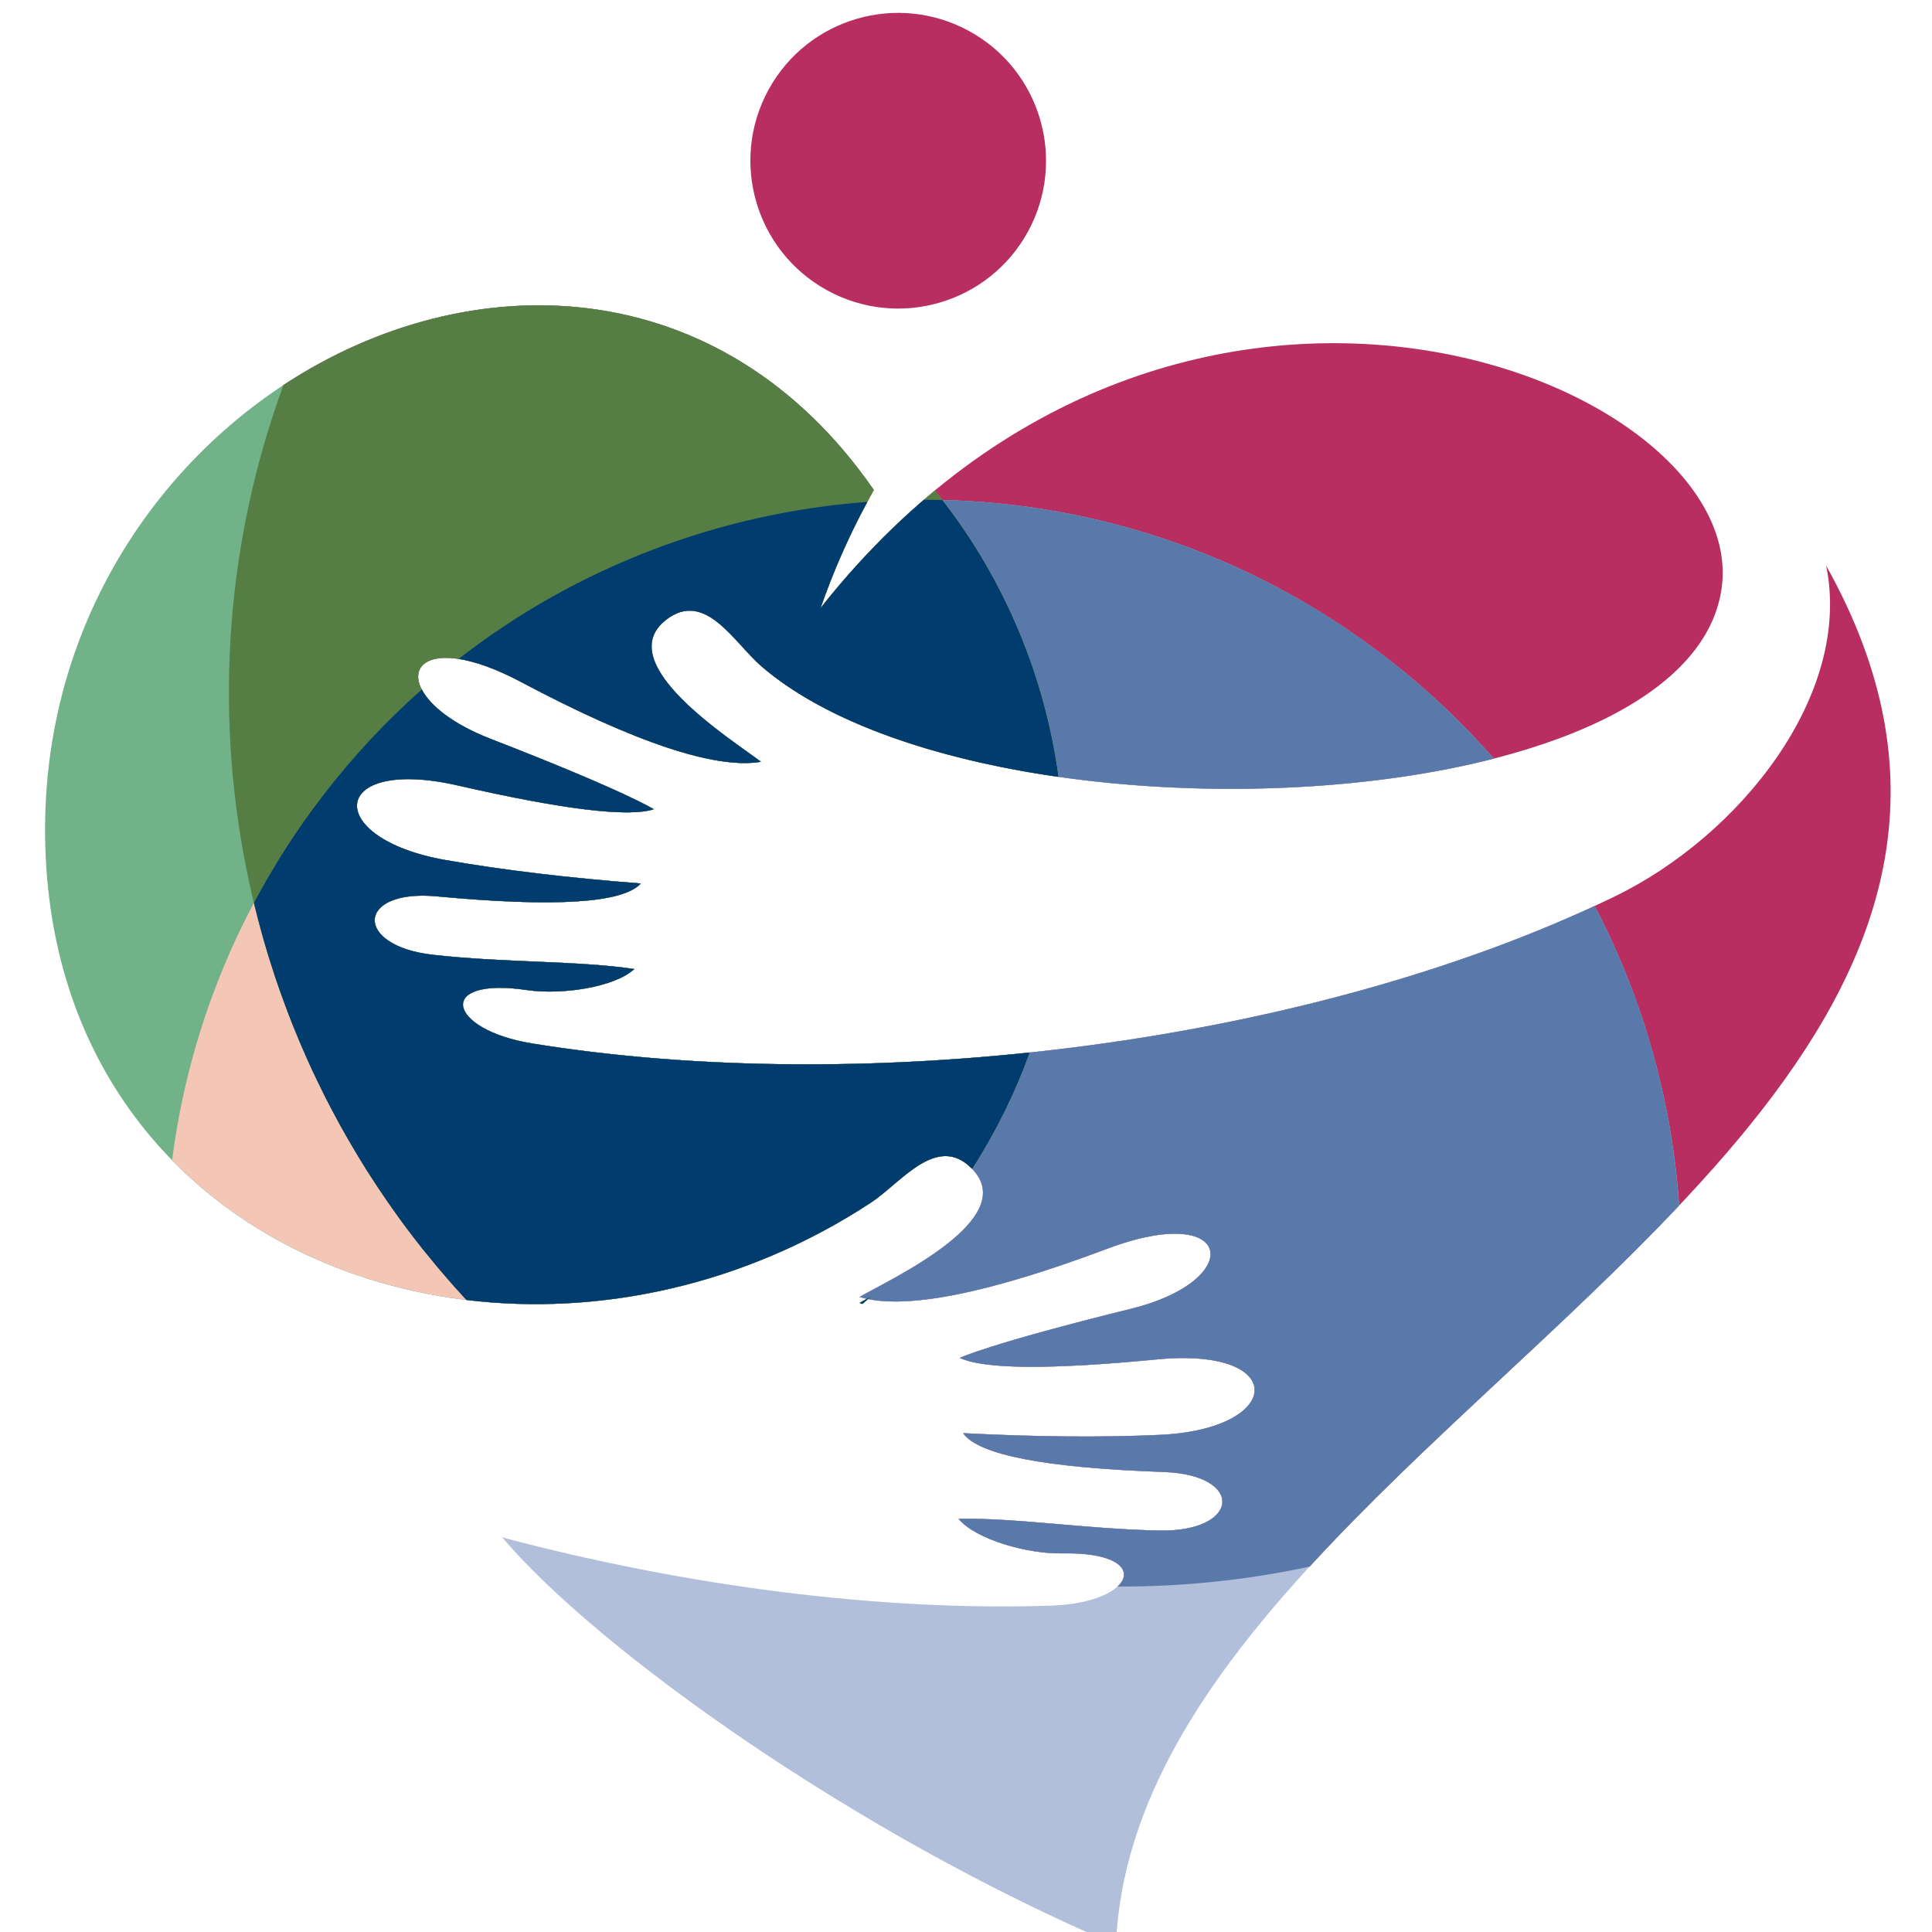 <?xml version="1.0" encoding="UTF-8"?>
<svg width="150px" height="150px" viewBox="0 0 150 150" version="1.1" xmlns="http://www.w3.org/2000/svg" xmlns:xlink="http://www.w3.org/1999/xlink">
    <title>safari-pinned-tab</title>
    <g id="safari-pinned-tab" stroke="none" stroke-width="1" fill="none" fill-rule="evenodd">
        <g id="Group" transform="translate(0, 1)">
            <g id="Shape" transform="translate(3.5, 0)">
                <path d="M71.763,1.423 C66.207,-1.632 59.232,0.395 56.177,5.95 C53.129,11.506 55.156,18.481 60.711,21.536 C66.267,24.592 73.243,22.557 76.298,17.009 C79.345,11.454 77.318,4.47 71.763,1.423 Z M18.501,28.897 C9.617,53.079 14.884,80.694 32.712,99.927 C43.053,101.184 54.335,98.802 64.144,92.352 C66.459,90.821 69.24,86.974 71.948,89.719 C75.832,93.639 65.579,98.337 63.234,99.697 C66.644,100.733 73.072,99.483 82.497,95.94 C92.35,92.248 93.245,98.418 84.301,100.615 C73.279,103.337 71.016,104.424 71.016,104.424 C72.88,105.312 77.992,105.349 86.343,104.543 C96.566,103.559 96.226,109.965 86.55,110.402 C82.045,110.609 76.949,110.564 71.275,110.269 C72.443,111.955 77.636,112.961 86.854,113.286 C93.149,113.509 92.786,117.939 86.536,117.829 C80.877,117.725 75.38,116.83 70.92,116.919 C72.273,118.546 76.312,119.656 78.946,119.604 C83.384,119.515 84.561,120.98 83.266,122.179 C88.281,122.2 93.282,121.683 98.179,120.632 C120.194,96.627 156.648,75.73 138.281,42.915 C140.337,52.894 131.623,63.887 121.799,68.636 C98.105,80.095 63.914,84.259 37.801,80.013 C31.181,78.933 30.286,74.798 37.439,75.871 C40.05,76.255 44.193,75.671 45.746,74.236 C41.33,73.578 35.76,73.762 30.138,73.134 C23.924,72.445 24.139,67.999 30.412,68.592 C39.592,69.45 44.873,69.117 46.25,67.593 C40.575,67.156 35.523,66.55 31.085,65.773 C21.534,64.094 22.023,57.695 32.039,59.981 C40.22,61.852 45.288,62.466 47.255,61.83 C47.255,61.83 45.147,60.461 34.569,56.356 C25.973,53.02 27.66,47.02 36.951,51.947 C45.85,56.667 52.056,58.731 55.577,58.146 C53.425,56.49 43.86,50.519 48.21,47.124 C51.257,44.75 53.513,48.929 55.622,50.734 C72.525,65.285 127.554,63.043 130.166,44.683 C132.459,28.601 88.244,10.714 60.201,46.222 C61.303,43.055 62.686,39.985 64.343,37.041 C52.463,19.865 32.934,19.406 18.501,28.897 Z" fill="#B82E61"></path>
                <path d="M29.25,52.539 C26.454,55.01 23.857,57.784 21.505,60.861 C14.973,69.39 11.141,79.133 9.861,89.075 C22.807,102.309 45.998,104.284 64.144,92.352 C66.459,90.821 69.24,86.974 71.948,89.719 C75.832,93.639 65.579,98.337 63.234,99.697 C66.644,100.733 73.072,99.483 82.497,95.94 C92.35,92.248 93.245,98.418 84.301,100.615 C73.279,103.337 71.016,104.424 71.016,104.424 C72.88,105.312 77.992,105.349 86.343,104.543 C96.566,103.559 96.226,109.965 86.55,110.402 C82.045,110.609 76.949,110.564 71.275,110.269 C72.443,111.955 77.636,112.961 86.854,113.286 C93.149,113.509 92.786,117.939 86.536,117.829 C80.877,117.725 75.38,116.83 70.92,116.919 C72.273,118.546 76.312,119.656 78.946,119.604 C86.18,119.463 84.76,123.451 78.051,123.666 C64.832,124.094 49.881,122.178 35.486,118.362 C43.009,127.201 63.034,141.434 83.14,150 C84.065,127.919 109.379,111.112 126.874,92.596 C126.311,84.525 124.099,76.588 120.312,69.338 C96.692,80.257 63.374,84.171 37.801,80.013 C31.181,78.933 30.286,74.798 37.439,75.871 C40.05,76.255 44.193,75.671 45.746,74.236 C41.33,73.578 35.76,73.762 30.138,73.134 C23.924,72.445 24.139,67.999 30.412,68.592 C39.592,69.45 44.873,69.117 46.25,67.593 C40.575,67.156 35.523,66.55 31.085,65.773 C21.534,64.094 22.023,57.695 32.039,59.981 C40.22,61.852 45.288,62.466 47.255,61.83 C47.255,61.83 45.147,60.461 34.569,56.356 C31.625,55.21 29.886,53.76 29.25,52.539 Z M103.949,49.921 C93.282,41.746 80.706,37.796 68.227,37.803 C65.453,40.193 62.753,42.981 60.201,46.222 C61.185,43.388 62.398,40.622 63.84,37.966 C52.47,38.817 41.382,42.945 32.113,50.157 C33.37,50.357 34.99,50.904 36.951,51.947 C45.85,56.667 52.056,58.731 55.577,58.146 C53.425,56.49 43.86,50.519 48.21,47.124 C51.257,44.75 53.513,48.929 55.622,50.734 C66.696,60.269 94.14,62.592 112.486,57.902 C109.956,55.017 107.115,52.339 103.949,49.921 Z" fill="#B1BFDA"></path>
                <path d="M29.25,52.539 C26.454,55.01 23.857,57.784 21.505,60.861 C19.478,63.502 17.725,66.261 16.216,69.102 C18.931,80.39 24.479,91.05 32.712,99.927 C43.053,101.184 54.335,98.802 64.144,92.352 C66.459,90.821 69.24,86.974 71.948,89.719 C75.832,93.639 65.579,98.337 63.234,99.697 C66.644,100.733 73.072,99.483 82.497,95.94 C92.35,92.248 93.245,98.418 84.301,100.615 C73.279,103.337 71.016,104.424 71.016,104.424 C72.88,105.312 77.992,105.349 86.343,104.543 C96.566,103.559 96.226,109.965 86.55,110.402 C82.045,110.609 76.949,110.564 71.275,110.269 C72.443,111.955 77.636,112.961 86.854,113.286 C93.149,113.509 92.786,117.939 86.536,117.829 C80.877,117.725 75.38,116.83 70.92,116.919 C72.273,118.546 76.312,119.656 78.946,119.604 C83.384,119.515 84.561,120.98 83.273,122.179 C88.281,122.2 93.282,121.683 98.179,120.632 C106.908,111.112 117.915,102.08 126.866,92.596 C126.311,84.525 124.107,76.588 120.312,69.338 C96.692,80.257 63.374,84.171 37.801,80.013 C31.181,78.933 30.286,74.798 37.439,75.871 C40.05,76.255 44.193,75.671 45.746,74.236 C41.33,73.578 35.76,73.762 30.138,73.134 C23.924,72.445 24.139,67.999 30.412,68.592 C39.592,69.45 44.873,69.117 46.25,67.593 C40.575,67.156 35.523,66.55 31.085,65.773 C21.534,64.094 22.023,57.695 32.039,59.981 C40.22,61.852 45.288,62.466 47.255,61.83 C47.255,61.83 45.147,60.461 34.569,56.356 C31.625,55.21 29.886,53.76 29.25,52.539 Z M103.949,49.913 C93.282,41.746 80.706,37.796 68.227,37.803 C65.453,40.193 62.753,42.981 60.201,46.222 C61.185,43.388 62.398,40.622 63.84,37.966 C52.47,38.817 41.382,42.945 32.113,50.157 C33.37,50.357 34.99,50.904 36.951,51.947 C45.85,56.667 52.056,58.731 55.577,58.146 C53.425,56.49 43.86,50.519 48.21,47.124 C51.257,44.75 53.513,48.929 55.622,50.734 C66.696,60.269 94.14,62.592 112.486,57.902 C109.956,55.017 107.115,52.339 103.949,49.913 Z" fill="#5A79AB"></path>
                <path d="M71.977,89.748 C73.834,86.863 75.321,83.838 76.445,80.716 C63.056,82.129 49.608,81.929 37.801,80.013 C31.181,78.933 30.286,74.798 37.439,75.871 C40.05,76.255 44.193,75.671 45.746,74.236 C41.33,73.578 35.76,73.762 30.138,73.134 C23.924,72.445 24.139,67.999 30.412,68.592 C39.592,69.45 44.873,69.117 46.25,67.593 C40.575,67.156 35.523,66.55 31.085,65.773 C21.534,64.094 22.023,57.695 32.039,59.981 C40.22,61.852 45.288,62.466 47.255,61.83 C47.255,61.83 45.147,60.461 34.569,56.356 C25.973,53.02 27.66,47.02 36.951,51.947 C45.85,56.667 52.056,58.731 55.577,58.146 C53.425,56.49 43.86,50.519 48.21,47.124 C51.257,44.75 53.513,48.929 55.622,50.734 C60.689,55.099 69.196,57.954 78.687,59.315 C77.585,51.304 74.345,43.581 69.085,37.086 C66,39.638 63.019,42.656 60.201,46.222 C61.303,43.055 62.686,39.985 64.343,37.041 C43.742,7.252 0.149,27.735 0,63.228 C-0.132,97.375 37.469,109.899 64.144,92.352 C66.459,90.821 69.24,86.974 71.948,89.719 L71.977,89.748 Z M63.438,100.239 L64.119,99.659 L63.236,100.162 L63.438,100.239 Z" fill="#71B289"></path>
                <path d="M78.679,59.315 C77.629,51.599 74.581,44.158 69.662,37.818 C69.181,37.81 68.708,37.803 68.227,37.803 C65.453,40.193 62.753,42.981 60.201,46.222 C61.185,43.388 62.398,40.622 63.84,37.966 C52.47,38.817 41.382,42.945 32.106,50.157 C33.37,50.357 34.99,50.904 36.951,51.947 C45.85,56.667 52.056,58.731 55.577,58.146 C53.425,56.49 43.86,50.519 48.21,47.124 C51.257,44.75 53.513,48.929 55.622,50.734 C60.689,55.099 69.196,57.954 78.679,59.315 Z M71.985,89.748 C73.834,86.863 75.321,83.838 76.445,80.716 C63.056,82.129 49.608,81.929 37.801,80.013 C31.181,78.933 30.286,74.798 37.439,75.871 C40.05,76.255 44.193,75.671 45.746,74.236 C41.33,73.578 35.76,73.762 30.138,73.134 C23.924,72.445 24.139,67.999 30.412,68.592 C39.592,69.45 44.873,69.117 46.25,67.593 C40.575,67.156 35.523,66.55 31.085,65.773 C21.534,64.094 22.023,57.695 32.039,59.981 C40.22,61.852 45.288,62.466 47.255,61.83 C47.255,61.83 45.147,60.461 34.569,56.356 C31.625,55.21 29.886,53.76 29.25,52.532 C26.454,55.01 23.857,57.784 21.505,60.861 C14.973,69.39 11.141,79.133 9.861,89.075 C22.807,102.309 45.998,104.284 64.144,92.352 C66.459,90.821 69.24,86.974 71.948,89.719 L71.985,89.748 Z M63.472,100.23 L64.102,99.676 L63.245,100.153 L63.472,100.23 Z" fill="#F4C6B5"></path>
                <path d="M63.463,100.239 L64.119,99.659 L63.236,100.162 L63.463,100.239 Z M18.509,28.897 C9.625,53.071 14.877,80.694 32.712,99.927 C43.053,101.184 54.335,98.802 64.144,92.352 C66.459,90.821 69.24,86.974 71.948,89.719 L71.977,89.748 C73.834,86.863 75.321,83.838 76.445,80.716 C63.056,82.129 49.608,81.929 37.801,80.013 C31.181,78.933 30.286,74.798 37.439,75.871 C40.05,76.255 44.193,75.671 45.746,74.236 C41.33,73.578 35.76,73.762 30.138,73.134 C23.924,72.445 24.139,67.999 30.412,68.592 C39.592,69.45 44.873,69.117 46.25,67.593 C40.575,67.156 35.523,66.55 31.085,65.773 C21.534,64.094 22.023,57.695 32.039,59.981 C40.22,61.852 45.288,62.466 47.255,61.83 C47.255,61.83 45.147,60.461 34.569,56.356 C25.973,53.02 27.66,47.02 36.951,51.947 C45.85,56.667 52.056,58.731 55.577,58.146 C53.425,56.49 43.86,50.519 48.21,47.124 C51.257,44.75 53.513,48.929 55.622,50.734 C60.689,55.099 69.196,57.954 78.687,59.315 C77.585,51.304 74.345,43.581 69.085,37.086 C66,39.631 63.019,42.656 60.201,46.222 C61.303,43.055 62.686,39.985 64.343,37.041 C52.463,19.865 32.941,19.406 18.509,28.897 Z" fill="#557D44"></path>
                <path d="M78.679,59.315 C77.629,51.599 74.581,44.158 69.662,37.818 C69.181,37.81 68.708,37.803 68.227,37.803 C65.453,40.193 62.753,42.981 60.201,46.222 C61.185,43.388 62.398,40.622 63.84,37.966 C52.47,38.817 41.382,42.945 32.106,50.157 C33.37,50.357 34.99,50.904 36.951,51.947 C45.85,56.667 52.056,58.731 55.577,58.146 C53.425,56.49 43.86,50.519 48.21,47.124 C51.257,44.75 53.513,48.929 55.622,50.734 C60.689,55.099 69.196,57.954 78.679,59.315 Z M63.463,100.239 L64.119,99.659 L63.236,100.162 L63.463,100.239 Z M16.216,69.102 L16.238,69.198 C16.445,70.049 16.667,70.907 16.904,71.75 L16.985,72.024 L17.266,72.993 L17.407,73.444 L17.762,74.539 L17.821,74.739 L18.198,75.841 L18.317,76.166 L18.738,77.313 L18.783,77.439 L19.197,78.511 L19.382,78.963 L19.789,79.947 L19.878,80.154 L20.388,81.322 L20.41,81.367 L20.706,82.025 L20.921,82.476 L21.187,83.024 L21.564,83.801 L21.853,84.378 L22.23,85.102 L22.681,85.946 L22.896,86.345 L23.414,87.263 L23.599,87.58 L24.146,88.513 L24.368,88.883 L24.922,89.785 L25.137,90.118 L25.729,91.028 L25.973,91.397 L26.52,92.204 L26.831,92.648 L27.401,93.454 L27.711,93.883 L28.37,94.764 L28.51,94.949 L29.213,95.851 L29.509,96.214 L30.182,97.034 L30.426,97.338 C30.685,97.641 30.944,97.945 31.21,98.248 L31.388,98.455 C31.669,98.773 31.95,99.099 32.239,99.409 L32.401,99.594 L32.712,99.927 C43.053,101.184 54.335,98.802 64.144,92.352 C66.459,90.821 69.24,86.974 71.948,89.719 L71.985,89.748 C73.834,86.863 75.321,83.838 76.445,80.716 C63.056,82.129 49.608,81.929 37.801,80.013 C31.181,78.933 30.286,74.798 37.439,75.871 C40.05,76.255 44.193,75.671 45.746,74.236 C41.33,73.578 35.76,73.762 30.138,73.134 C23.924,72.445 24.139,67.999 30.412,68.592 C39.592,69.45 44.873,69.117 46.25,67.593 C40.575,67.156 35.523,66.55 31.085,65.773 C21.534,64.094 22.023,57.695 32.039,59.981 C40.22,61.852 45.288,62.466 47.255,61.83 C47.255,61.83 45.147,60.461 34.569,56.356 C31.625,55.21 29.886,53.76 29.25,52.532 C26.454,55.01 23.857,57.784 21.505,60.861 C19.478,63.502 17.725,66.261 16.216,69.102 Z" fill="#003D6E"></path>
            </g>
        </g>
    </g>
</svg>